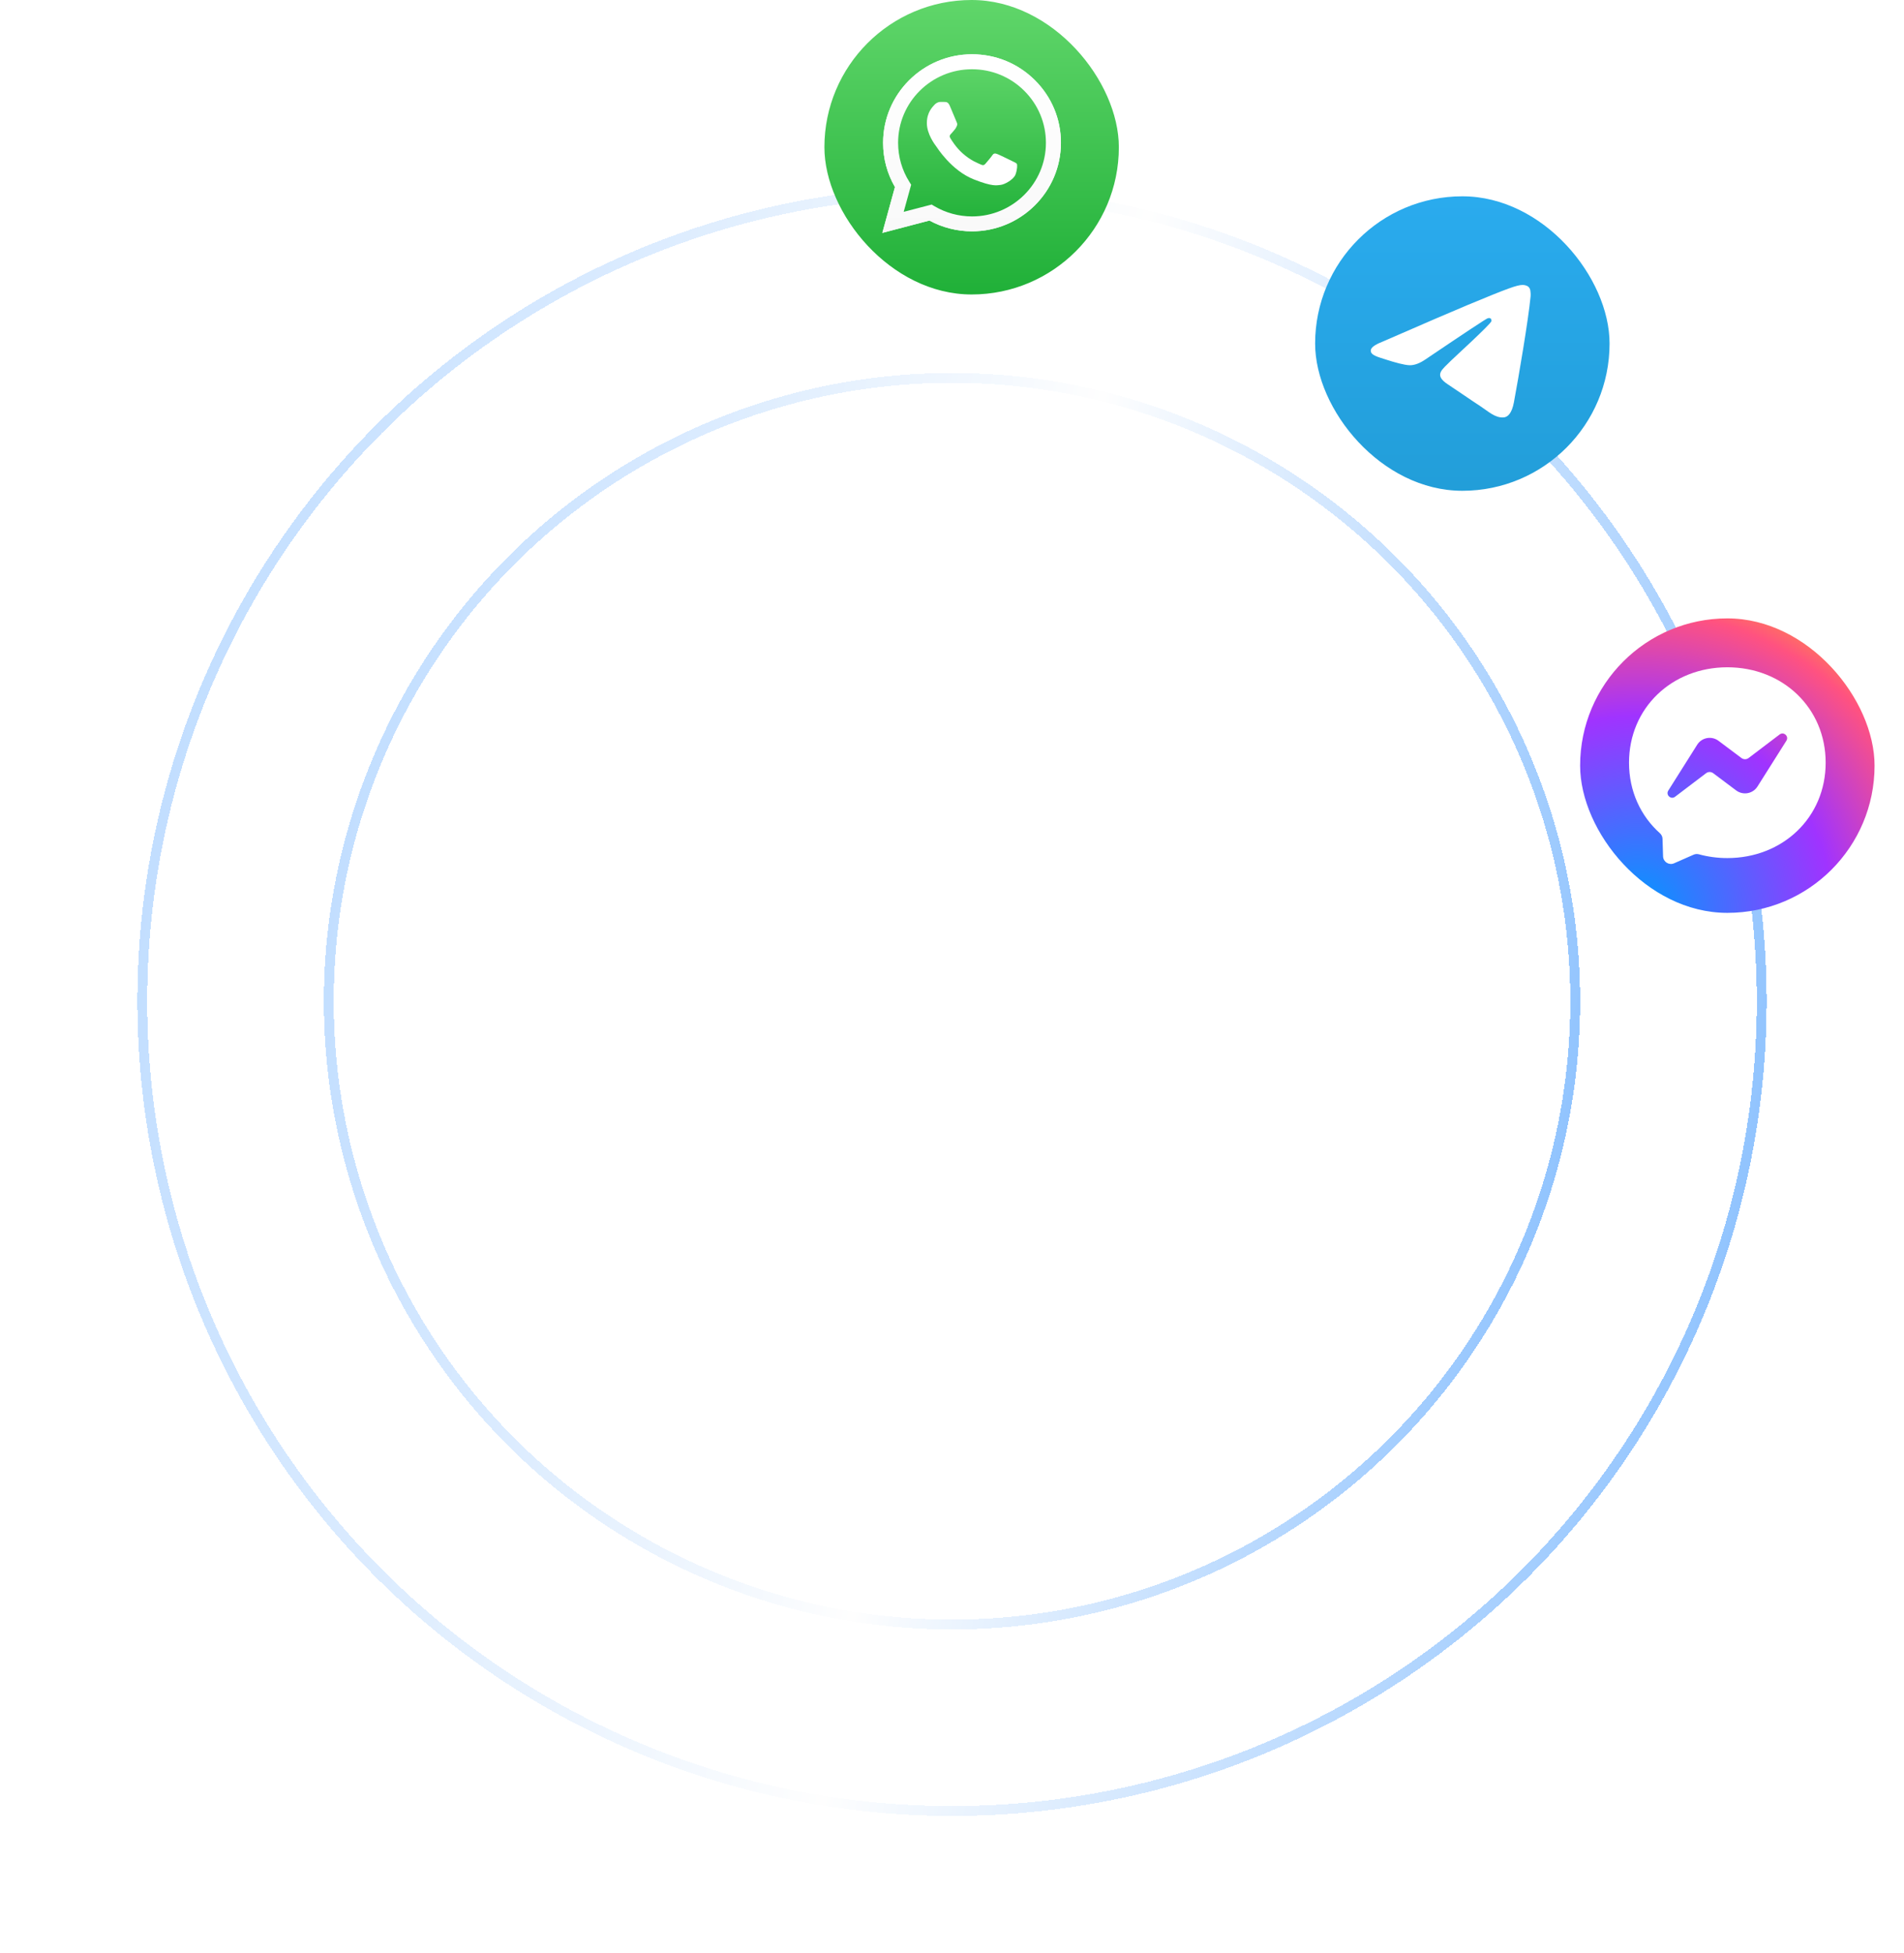 <svg width="194" height="199" viewBox="0 0 194 199" fill="none" xmlns="http://www.w3.org/2000/svg">
<g filter="url(#filter0_d_312_2738)">
<circle cx="97" cy="98" r="63.5" stroke="url(#paint0_linear_312_2738)" shape-rendering="crispEdges"/>
</g>
<g filter="url(#filter1_d_312_2738)">
<circle cx="97" cy="98" r="82.5" stroke="url(#paint1_linear_312_2738)" shape-rendering="crispEdges"/>
</g>
<rect x="84" width="30" height="30" rx="15" fill="url(#paint2_linear_312_2738)"/>
<path d="M89.901 23.727L91.187 19.056C90.392 17.686 89.975 16.133 89.98 14.546C89.98 9.573 94.046 5.529 99.039 5.529C101.464 5.529 103.741 6.468 105.448 8.172C107.16 9.875 108.103 12.142 108.099 14.55C108.099 19.523 104.032 23.567 99.035 23.567H99.03C97.514 23.567 96.024 23.186 94.698 22.468L89.901 23.727ZM94.929 20.838L95.202 21.002C96.358 21.686 97.683 22.045 99.035 22.049H99.039C103.189 22.049 106.569 18.689 106.569 14.555C106.569 12.552 105.787 10.671 104.366 9.253C102.945 7.834 101.051 7.056 99.039 7.056C94.889 7.052 91.509 10.412 91.509 14.546C91.509 15.96 91.904 17.34 92.66 18.533L92.839 18.819L92.078 21.582L94.929 20.838Z" fill="white"/>
<path d="M90.218 23.411L91.461 18.901C90.692 17.582 90.288 16.081 90.288 14.55C90.292 9.75 94.216 5.845 99.039 5.845C101.381 5.845 103.575 6.753 105.227 8.396C106.878 10.04 107.786 12.228 107.786 14.555C107.786 19.355 103.858 23.26 99.039 23.26H99.035C97.57 23.26 96.132 22.892 94.855 22.2L90.218 23.411Z" fill="url(#paint3_linear_312_2738)"/>
<path d="M89.901 23.727L91.187 19.056C90.392 17.686 89.975 16.133 89.98 14.546C89.98 9.573 94.046 5.529 99.039 5.529C101.464 5.529 103.741 6.468 105.448 8.172C107.16 9.875 108.103 12.142 108.099 14.55C108.099 19.523 104.032 23.567 99.035 23.567H99.03C97.514 23.567 96.024 23.186 94.698 22.468L89.901 23.727ZM94.929 20.838L95.202 21.002C96.358 21.686 97.683 22.045 99.035 22.049H99.039C103.189 22.049 106.569 18.689 106.569 14.555C106.569 12.552 105.787 10.671 104.366 9.253C102.945 7.834 101.051 7.056 99.039 7.056C94.889 7.052 91.509 10.412 91.509 14.546C91.509 15.96 91.904 17.34 92.66 18.533L92.839 18.819L92.078 21.582L94.929 20.838Z" fill="url(#paint4_linear_312_2738)"/>
<path fill-rule="evenodd" clip-rule="evenodd" d="M96.775 10.775C96.606 10.399 96.428 10.39 96.267 10.386C96.136 10.381 95.984 10.381 95.832 10.381C95.68 10.381 95.437 10.438 95.228 10.662C95.02 10.887 94.438 11.432 94.438 12.544C94.438 13.651 95.25 14.723 95.363 14.874C95.476 15.026 96.932 17.374 99.23 18.278C101.142 19.03 101.533 18.879 101.946 18.84C102.359 18.801 103.284 18.295 103.475 17.768C103.662 17.24 103.662 16.79 103.606 16.695C103.549 16.6 103.397 16.544 103.171 16.431C102.945 16.319 101.833 15.774 101.624 15.696C101.416 15.623 101.264 15.584 101.116 15.809C100.964 16.034 100.529 16.54 100.399 16.691C100.269 16.842 100.134 16.86 99.908 16.747C99.682 16.635 98.952 16.397 98.087 15.627C97.414 15.03 96.958 14.291 96.827 14.066C96.697 13.841 96.814 13.72 96.927 13.607C97.027 13.508 97.153 13.344 97.266 13.214C97.379 13.084 97.418 12.989 97.492 12.838C97.566 12.686 97.531 12.557 97.475 12.444C97.418 12.336 96.975 11.22 96.775 10.775Z" fill="white"/>
<rect x="134" y="20" width="30" height="30" rx="15" fill="url(#paint5_linear_312_2738)"/>
<path fill-rule="evenodd" clip-rule="evenodd" d="M140.79 34.842C145.163 32.937 148.079 31.68 149.538 31.074C153.703 29.341 154.569 29.04 155.133 29.03C155.257 29.028 155.535 29.059 155.714 29.204C155.866 29.328 155.908 29.494 155.928 29.611C155.948 29.727 155.973 29.993 155.953 30.201C155.727 32.573 154.75 38.329 154.254 40.986C154.043 42.109 153.629 42.486 153.228 42.523C152.357 42.603 151.696 41.948 150.852 41.395C149.532 40.529 148.786 39.99 147.505 39.146C146.024 38.17 146.984 37.634 147.828 36.757C148.049 36.528 151.887 33.037 151.961 32.72C151.97 32.68 151.979 32.533 151.891 32.455C151.803 32.377 151.674 32.404 151.581 32.425C151.448 32.455 149.339 33.849 145.254 36.607C144.655 37.018 144.113 37.218 143.627 37.208C143.091 37.196 142.061 36.905 141.295 36.656C140.356 36.35 139.609 36.189 139.674 35.67C139.708 35.4 140.08 35.124 140.79 34.842Z" fill="white"/>
<rect x="161" y="63" width="30" height="30" rx="15" fill="url(#paint6_radial_312_2738)"/>
<path fill-rule="evenodd" clip-rule="evenodd" d="M165.982 77.699C165.982 72.116 170.357 67.981 176 67.981C181.643 67.981 186.018 72.119 186.018 77.701C186.018 83.284 181.643 87.418 176 87.418C174.986 87.418 174.014 87.283 173.1 87.033C172.922 86.985 172.732 86.998 172.564 87.073L170.575 87.949C170.054 88.18 169.468 87.809 169.451 87.24L169.396 85.457C169.391 85.237 169.291 85.032 169.128 84.886C167.179 83.143 165.982 80.619 165.982 77.699ZM172.927 75.873L169.984 80.541C169.701 80.989 170.252 81.493 170.673 81.172L173.833 78.773C174.046 78.61 174.342 78.61 174.557 78.77L176.899 80.526C177.603 81.052 178.604 80.869 179.073 80.125L182.018 75.46C182.298 75.011 181.748 74.505 181.327 74.826L178.166 77.225C177.953 77.388 177.658 77.388 177.442 77.228L175.101 75.472C174.397 74.946 173.395 75.129 172.927 75.873Z" fill="white"/>
<defs>
<filter id="filter0_d_312_2738" x="19" y="24" width="156" height="156" filterUnits="userSpaceOnUse" color-interpolation-filters="sRGB">
<feFlood flood-opacity="0" result="BackgroundImageFix"/>
<feColorMatrix in="SourceAlpha" type="matrix" values="0 0 0 0 0 0 0 0 0 0 0 0 0 0 0 0 0 0 127 0" result="hardAlpha"/>
<feOffset dy="4"/>
<feGaussianBlur stdDeviation="7"/>
<feComposite in2="hardAlpha" operator="out"/>
<feColorMatrix type="matrix" values="0 0 0 0 0 0 0 0 0 0 0 0 0 0 0 0 0 0 0.15 0"/>
<feBlend mode="normal" in2="BackgroundImageFix" result="effect1_dropShadow_312_2738"/>
<feBlend mode="normal" in="SourceGraphic" in2="effect1_dropShadow_312_2738" result="shape"/>
</filter>
<filter id="filter1_d_312_2738" x="0" y="5" width="194" height="194" filterUnits="userSpaceOnUse" color-interpolation-filters="sRGB">
<feFlood flood-opacity="0" result="BackgroundImageFix"/>
<feColorMatrix in="SourceAlpha" type="matrix" values="0 0 0 0 0 0 0 0 0 0 0 0 0 0 0 0 0 0 127 0" result="hardAlpha"/>
<feOffset dy="4"/>
<feGaussianBlur stdDeviation="7"/>
<feComposite in2="hardAlpha" operator="out"/>
<feColorMatrix type="matrix" values="0 0 0 0 0 0 0 0 0 0 0 0 0 0 0 0 0 0 0.15 0"/>
<feBlend mode="normal" in2="BackgroundImageFix" result="effect1_dropShadow_312_2738"/>
<feBlend mode="normal" in="SourceGraphic" in2="effect1_dropShadow_312_2738" result="shape"/>
</filter>
<linearGradient id="paint0_linear_312_2738" x1="40.363" y1="34" x2="173.074" y2="61.378" gradientUnits="userSpaceOnUse">
<stop stop-color="#BEDCFF"/>
<stop offset="0.525" stop-color="#FEFEFE"/>
<stop offset="1" stop-color="#8CC1FE"/>
</linearGradient>
<linearGradient id="paint1_linear_312_2738" x1="23.549" y1="15" x2="195.658" y2="50.506" gradientUnits="userSpaceOnUse">
<stop stop-color="#BEDCFF"/>
<stop offset="0.525" stop-color="#FEFEFE"/>
<stop offset="1" stop-color="#8CC1FE"/>
</linearGradient>
<linearGradient id="paint2_linear_312_2738" x1="98.999" y1="29.998" x2="98.999" y2="-0.001" gradientUnits="userSpaceOnUse">
<stop stop-color="#20B038"/>
<stop offset="1" stop-color="#60D66A"/>
</linearGradient>
<linearGradient id="paint3_linear_312_2738" x1="99.002" y1="23.41" x2="99.002" y2="5.844" gradientUnits="userSpaceOnUse">
<stop stop-color="#20B038"/>
<stop offset="1" stop-color="#60D66A"/>
</linearGradient>
<linearGradient id="paint4_linear_312_2738" x1="99.002" y1="23.725" x2="99.002" y2="5.529" gradientUnits="userSpaceOnUse">
<stop stop-color="#F9F9F9"/>
<stop offset="1" stop-color="white"/>
</linearGradient>
<linearGradient id="paint5_linear_312_2738" x1="149" y1="20" x2="149" y2="49.778" gradientUnits="userSpaceOnUse">
<stop stop-color="#2AABEE"/>
<stop offset="1" stop-color="#229ED9"/>
</linearGradient>
<radialGradient id="paint6_radial_312_2738" cx="0" cy="0" r="1" gradientUnits="userSpaceOnUse" gradientTransform="translate(166.775 92.839) scale(32.688 32.685)">
<stop stop-color="#0099FF"/>
<stop offset="0.61" stop-color="#A033FF"/>
<stop offset="0.935" stop-color="#FF5280"/>
<stop offset="1" stop-color="#FF7061"/>
</radialGradient>
</defs>
</svg>

